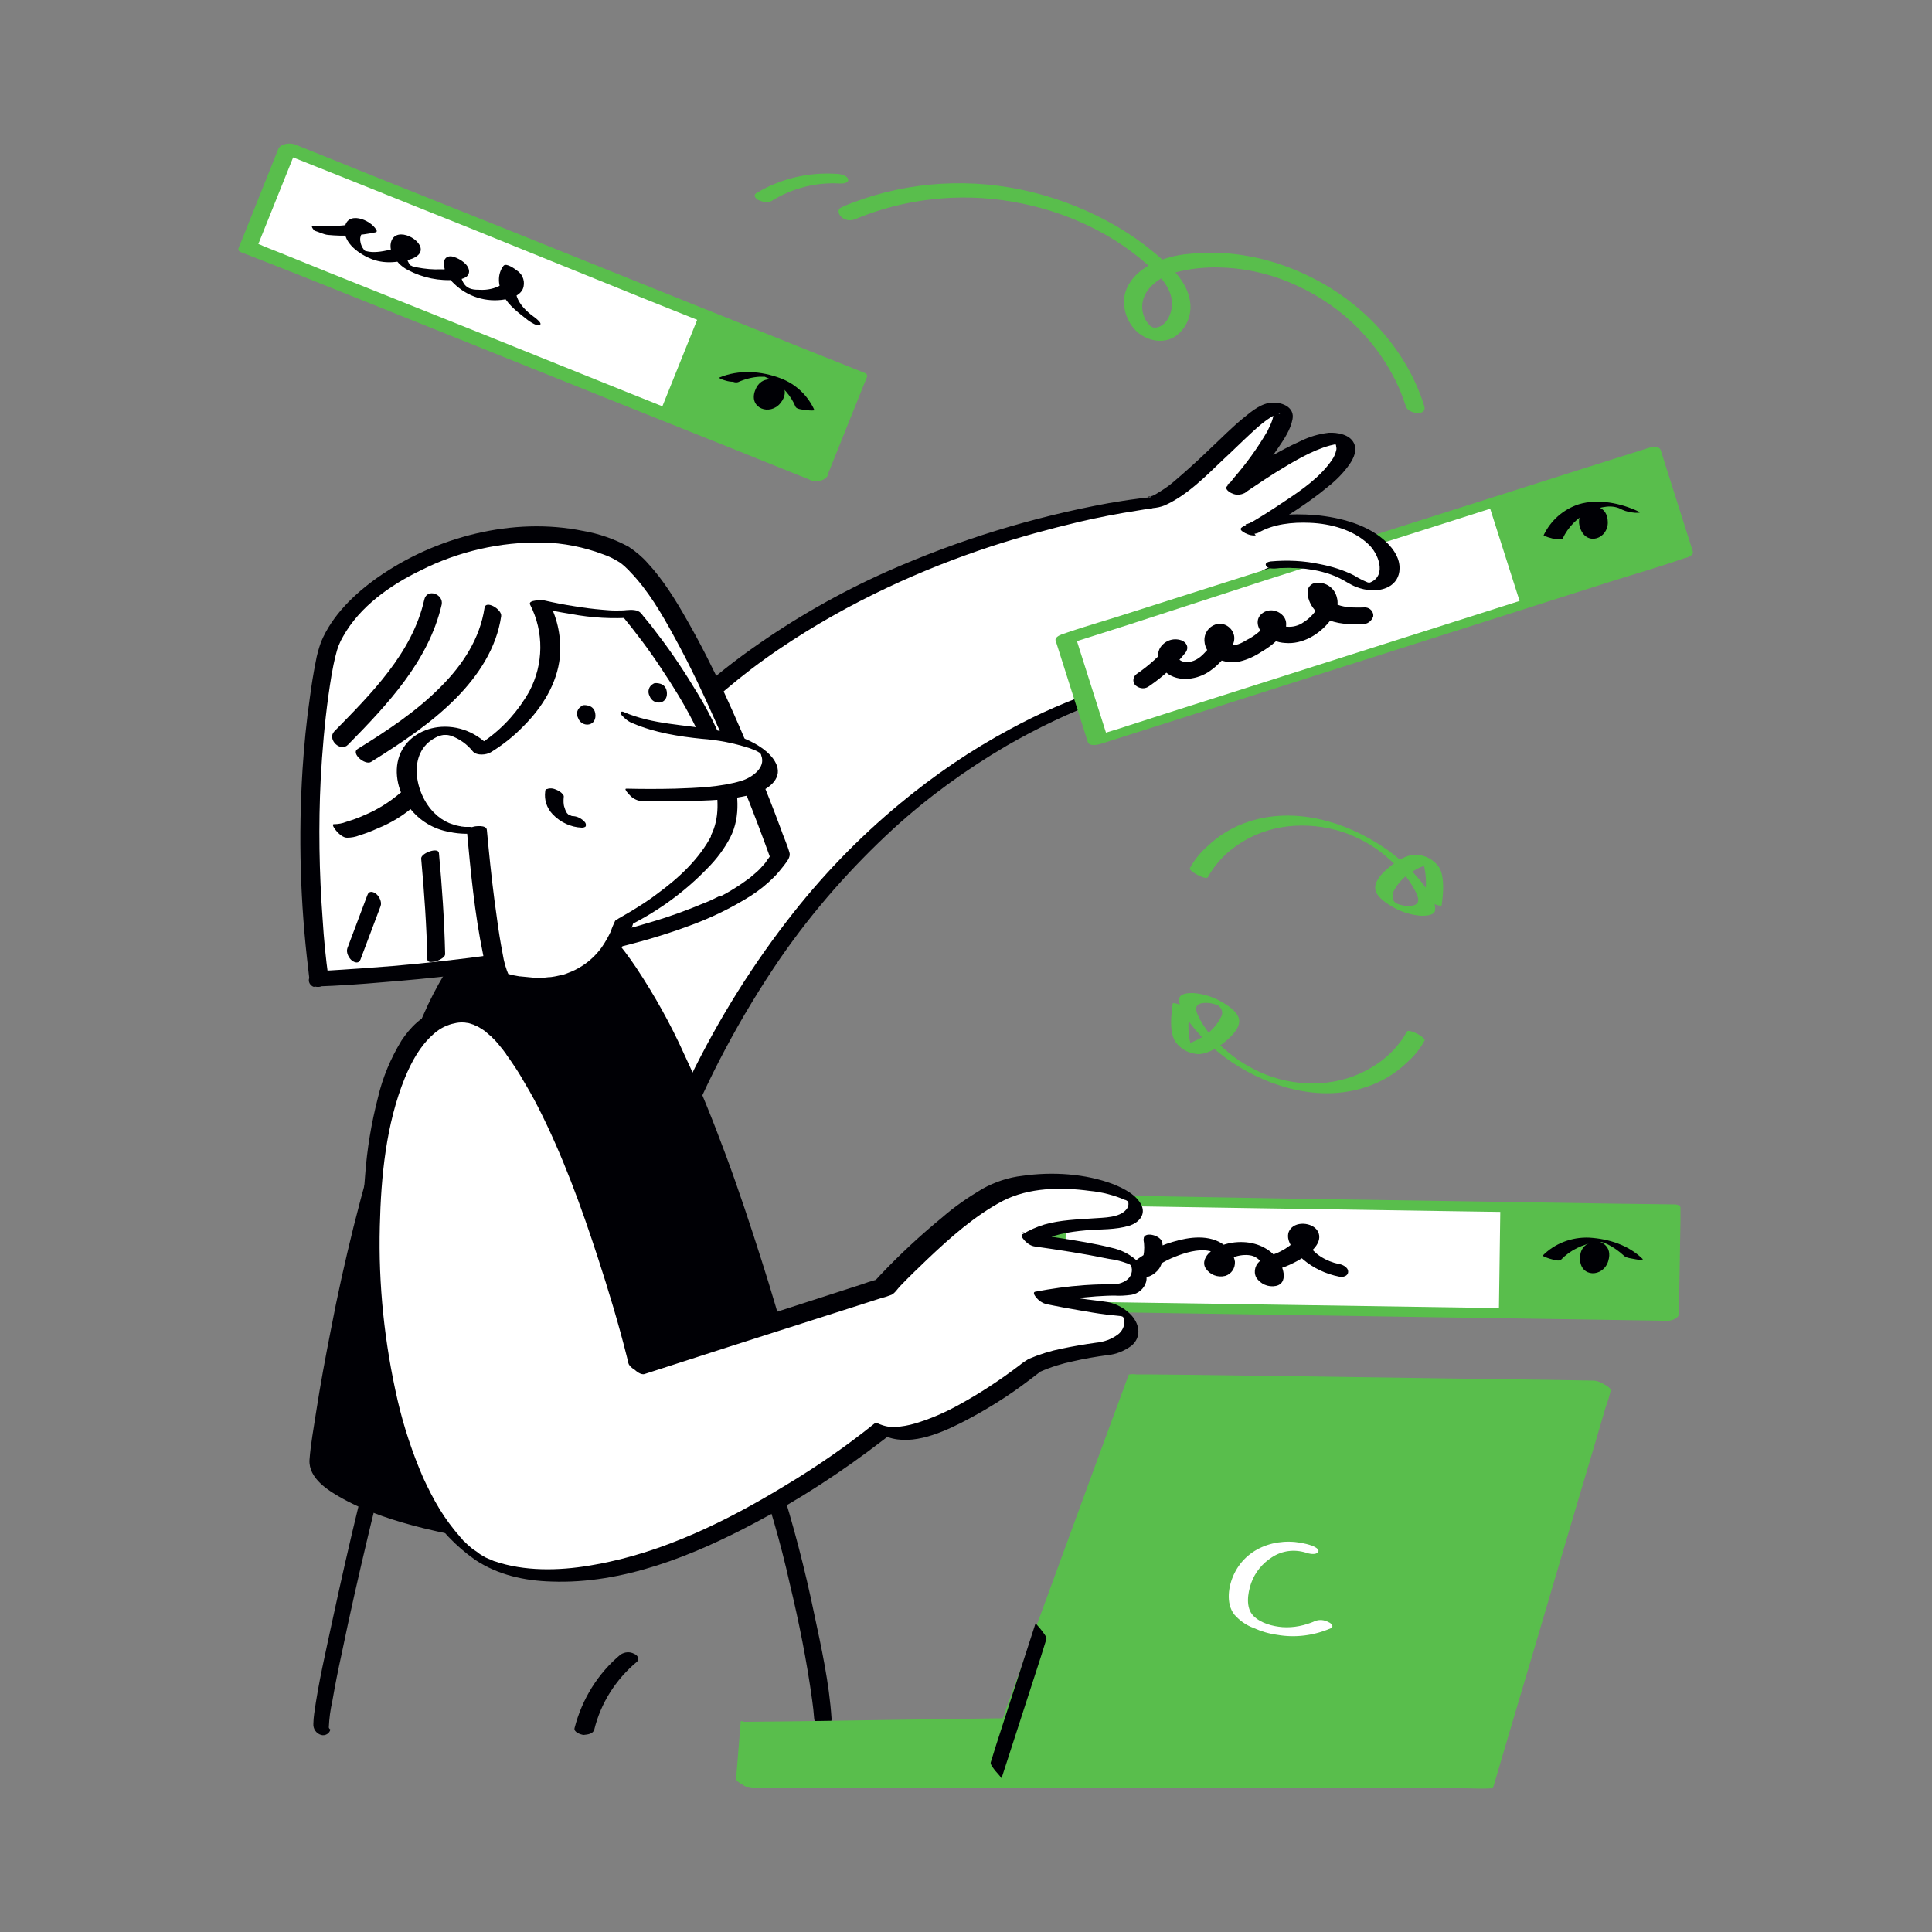 <svg transform="scale(1)" version="1.1" id="nyAM6pGJW8" xmlns="http://www.w3.org/2000/svg" xmlns:xlink="http://www.w3.org/1999/xlink" x="0px" y="0px" viewBox="0 0 500 500" xml:space="preserve" class="pbimage_pbimage__wrapper__image__0LEis false"><rect x="0" y="0" width="500" height="500" fill="#808080" stroke="none"/><title>Reset Password 1</title><style type="text/css"> .st0{fill:#59BE4C;} .st1{fill:#FFFFFF;} .st2{fill:#000005;} .st3{fill:none;}
 .st2{fill:#000005;}
 .st1{fill:#FFFFFF;}
 .st0{fill:#59BE4C;}</style><g id="reset"><path class="st0" d="M364.1,267c-2.1,3.8-5.2,6.9-8.9,9.1c-8.2,5.1-18.7,5.5-27.6,2c-4-1.6-7.6-3.8-10.8-6.7
		c-2.5-2.1-4.6-4.6-6.2-7.5c-0.7-1.4-2-3.5,0.1-4.2c0.8-0.2,1.6-0.2,2.4-0.1c0.7,0.1,1.4,0.3,2.1,0.6c-0.2-0.1,0.2,0.1,0.2,0.1
		c0.2,0.2,0.4,0.4,0.6,0.7c0.4,0.7,0.4,1.5,0,2.2c-1.1,2.2-2.8,4-4.9,5.2c-1,0.6-2,1.1-3.1,1.5c-0.5,0.1-0.9,0.2-1.4,0.3
		c0,0-0.4,0-0.3,0c0.9,0.2,1.7,0.6,2.3,1.3c-0.1-0.1-0.1-0.2-0.2-0.3c-0.9-3-1.1-6.1-0.5-9.2c0.2-1.3-4.4-2.8-4.4-2.3
		c-0.4,3-0.9,6.9,0.5,9.6c1.4,2.2,3.8,3.5,6.4,3.5c2.4-0.2,4.6-1.6,6.4-3c1.6-1.3,3.7-3.2,3.9-5.3s-2.3-3.9-4-4.9
		c-2.4-1.5-5.1-2.4-7.9-2.6c-1.1,0-3.2,0-3.6,1.3c-0.1,1,0.1,2,0.6,2.8c0.7,1.5,1.5,2.8,2.5,4.1c3,3.8,6.5,7,10.5,9.7
		c9.9,6.6,22.8,10.3,34.5,6.5c4.1-1.3,7.8-3.5,10.9-6.5c1.7-1.5,3.2-3.3,4.3-5.3c0-0.1,0.1-0.2,0.2-0.3
		C369,268.4,364.5,266.1,364.1,267L364.1,267z" fill="#59BE4C"></path><path class="st0" d="M312.6,227c2.1-3.8,5.2-6.9,8.9-9.1c8.2-5.1,18.7-5.4,27.6-2c4,1.6,7.6,3.8,10.7,6.7c2.5,2.1,4.6,4.6,6.2,7.5
		c0.7,1.3,2,3.5-0.1,4.2c-0.8,0.2-1.6,0.2-2.4,0.1c-0.7-0.1-1.4-0.3-2.1-0.6c0.2,0.1-0.2-0.1-0.2-0.1c-0.2-0.2-0.4-0.4-0.6-0.7
		c-0.3-0.7-0.3-1.5,0-2.2c1.1-2.2,2.8-4,4.9-5.2c0.9-0.6,2-1.2,3.1-1.5c0.5-0.1,0.9-0.2,1.4-0.3c0,0,0.4,0,0.3,0
		c-0.9-0.2-1.7-0.6-2.3-1.3c0.1,0.1,0.1,0.2,0.2,0.3c0.9,3,1.1,6.1,0.5,9.2c-0.2,1.3,4.4,2.8,4.4,2.3c0.4-2.9,0.8-6.9-0.5-9.6
		c-1.4-2.2-3.8-3.5-6.4-3.5c-2.4,0.1-4.6,1.6-6.4,3c-1.6,1.3-3.7,3.2-3.9,5.3s2.3,3.9,4,4.9c2.4,1.5,5.1,2.4,7.9,2.6
		c1.1,0,3.2,0,3.6-1.3c0.1-1-0.1-2-0.6-2.8c-0.7-1.5-1.5-2.8-2.5-4.1c-3-3.8-6.5-7.1-10.5-9.7c-9.9-6.6-22.8-10.3-34.5-6.5
		c-4.1,1.3-7.8,3.5-10.9,6.5c-1.7,1.5-3.2,3.3-4.3,5.3c0,0.1-0.1,0.2-0.2,0.3C307.7,225.5,312.2,227.9,312.6,227L312.6,227z" fill="#59BE4C"></path></g><g id="password"><rect class="st1" x="339" y="246" transform="matrix(1.500928e-02 -1 1 1.500928e-02 22.055 673.409)" width="27.6" height="159.1"></rect><path class="st0" d="M433.1,339.2l-15.9-0.2l-37.9-0.6l-45.9-0.7l-39.8-0.6l-13-0.2c-2,0-4.2-0.2-6.2-0.1h-0.3l1.4,0.8l0.4-24.1
		V310l-3.5,1.9l15.9,0.2l37.9,0.6l45.8,0.7L412,314l13,0.2c2,0,4.2,0.2,6.2,0.1h0.3l-1.4-0.8l-0.4,24.1l-0.1,3.4
		c0,1.5,4.9,0.9,4.9-1l0.4-24.1l0-3.4c0-0.6-1-0.8-1.4-0.8l-15.9-0.2l-37.9-0.6l-45.8-0.7l-39.9-0.7c-6.4-0.1-12.8-0.2-19.2-0.3
		h-0.3c-1.1,0-3.4,0.3-3.5,1.9l-0.4,24.1l-0.1,3.4c0,0.6,1.1,0.8,1.4,0.8l15.9,0.2l37.9,0.6l45.9,0.7l39.8,0.6
		c6.4,0.1,12.8,0.2,19.2,0.3h0.3c1,0,2.6-0.2,3.2-1.2S434,339.2,433.1,339.2z"></path><rect class="st0" x="396.6" y="304.5" transform="matrix(1.500927e-02 -1 1 1.500927e-02 78.027 731.866)" width="27.7" height="43.7"></rect><path class="st0" d="M432.6,341l-44.7-0.7l0.4-28.7l44.7,0.7L432.6,341z M388.9,339.3l42.7,0.6l0.4-26.7l-42.7-0.6L388.9,339.3z"></path><path class="st2" d="M413.8,321.3c0,0-5-0.4-4.9,4.5s6,4.8,7.3,0.6S413.8,321.3,413.8,321.3z"></path><path class="st2" d="M404,326c2.4-2.5,5.6-4,9-4.5c0.6-0.1,1.3-0.1,1.9,0c-0.6,0-0.3-0.1-0.1,0c0.4,0.2,0.8,0.3,1.2,0.5
		c1.6,0.8,3,1.8,4.3,3c0.6,0.6,2.1,0.7,3,0.9c0.5,0.1,1,0.2,1.5,0.1c0.1,0,0.5,0,0.3-0.2c-3.7-3.6-8.8-5.2-13.8-5.5
		c-4.5-0.2-9,1.5-12.1,4.7c0.8,0.4,1.6,0.7,2.4,0.9C402,326,403.5,326.5,404,326L404,326z"></path><path class="st2" d="M295.9,320.6c0.3,1.5,0.3,3,0,4.5c-0.2,0.6-1,2.1-1.8,2l2.3,2.9c2.3-2,4.9-3.7,7.8-4.8c2.5-1,5.8-2,8.5-1.5
		c1,0.1,1.8,0.8,2,1.7c0.1,0.6-0.1,0.8-0.3,1.3l-0.1,0.1c-0.6,0.6,0.1,1,2.1,1c0.2-0.2,0.2-0.6,0.5-0.9c1.5-1.8,5.3-2.6,7.5-1.8
		c1.4,0.6,2.5,1.8,2.9,3.3c0.1,0.2,0.1,0.5,0.1,0.7c0,0.2,0,0.4,0,0.7c0.6-0.6,1.4-0.4,2.2,0.6c0-0.1,0-0.5,0-0.6
		c0.1-0.3,0.2-0.5,0.4-0.8c0.5-0.4,1-0.7,1.5-0.8c1.6-0.5,3-1.2,4.5-2c2-1.2,5.8-3.6,5.4-6.5c-0.4-3-5.1-3.9-7.1-2
		c-2.7,2.6,0.9,6.5,2.9,8.2c2.7,2.3,5.9,3.8,9.4,4.5c0.9,0.2,2.3-0.1,2.3-1.3s-1.6-1.9-2.5-2c-2.9-0.6-6.5-2.5-7.8-5.3
		c-0.3-0.7-0.1-1,0-1.6c-0.3,1.6,0.3-0.2,0.2-0.1l-1-0.4c-0.6-0.7-1-0.8-1.1-0.3c-0.3,0.4-0.5,0.9-0.9,1.2c-1.3,1.3-2.7,2.4-4.3,3.2
		c-1.6,0.9-3.6,1.2-5.1,2.3c-1.5,1-2.1,2.9-1.3,4.5c1.1,1.7,3.1,2.6,5.1,2.2c1.9-0.4,2.3-2.1,1.9-3.8c-0.8-3.6-4-6.2-7.4-7.1
		c-3.6-1-8.5-0.4-11.5,2.1c-1.2,1-2.1,2.7-1.2,4.2c1.1,1.7,3.1,2.5,5.1,2c1.6-0.5,2.6-2,2.5-3.7c-0.3-1.8-1.3-3.4-2.8-4.3
		c-3.8-2.8-9-2.1-13.3-0.8c-4.2,1.2-8.1,3.4-11.4,6.3c-1.4,1.2,1.4,2.7,2.3,2.9c2.2,0.4,4.3-0.5,5.6-2.3c1.3-2,1.1-4.4,0.8-6.7
		c-0.3-2-5.1-3.1-4.8-0.8L295.9,320.6z"></path><rect class="st1" x="129.4" y="1.3" transform="matrix(0.372 -0.928 0.928 0.372 14.867 183.577)" width="27.6" height="159.1"></rect><path class="st0" d="M213.8,122.1l-14.8-5.9l-35.2-14.1L121.3,85l-37-14.8l-12.1-4.9l-3.8-1.5c-0.6-0.3-1.3-0.6-2-0.8
		c-0.1,0-0.2-0.1-0.2-0.1l0.4,0.9l9-22.4l1.3-3.2l-4.4,1.2l14.8,5.9l35.2,14.1L165,76.6l37,14.8l12.1,4.9l3.8,1.5
		c0.6,0.3,1.3,0.6,1.9,0.8c0.1,0,0.2,0.1,0.2,0.1l-0.4-0.9l-9,22.4l-1.3,3.2c-0.4,1,1.5,1.2,2,1.2c1-0.1,2.4-0.5,2.8-1.5l9-22.4
		l1.3-3.2c0.1-0.4-0.1-0.7-0.4-0.9l-14.8-5.9l-35.2-14.1l-42.5-17.1l-37-14.8c-5.9-2.4-11.9-4.8-17.9-7.2l-0.2-0.1
		c-1.3-0.5-3.8-0.3-4.4,1.2l-9,22.5l-1.3,3.2c-0.1,0.4,0.1,0.7,0.5,0.9L77,71l35.2,14.1l42.6,17.1l37,14.8
		c5.9,2.4,11.9,4.8,17.9,7.2l0.2,0.1c1.1,0.4,2.4,0.3,3.4-0.3C213.9,123.7,214.9,122.6,213.8,122.1z"></path><rect class="st0" x="182.9" y="80.4" transform="matrix(0.372 -0.928 0.928 0.372 28.555 246.693)" width="27.7" height="43.7"></rect><path class="st0" d="M212.1,123.9l-41.5-16.7l10.7-26.6l41.5,16.7L212.1,123.9z M171.9,106.6l39.6,15.9l9.9-24.8l-39.7-15.9
		L171.9,106.6z"></path><path class="st2" d="M201.6,98.7c0,0-4.5-2.2-6.2,2.4s3.9,6.6,6.6,3.2S201.6,98.7,201.6,98.7z"></path><path class="st2" d="M191,98.9c1.8-0.8,3.7-1.3,5.6-1.4c0.4,0,0.9,0,1.3,0s-0.1-0.1,0,0c0.6,0.3,1.2,0.5,1.8,0.8
		c2.8,1.6,5,4.1,6.2,7c0.3,0.6,1.8,0.7,2.4,0.8c0.8,0.1,1.7,0.2,2.5,0.1c-1.7-3.8-4.8-6.8-8.8-8.3c-5-1.9-10.8-2.3-15.8-0.2
		c-0.4,0.2,1.5,0.8,1.6,0.8c0.6,0.2,1.3,0.3,1.9,0.3C190.2,99,190.6,99,191,98.9L191,98.9z"></path><path class="st2" d="M84.9,60.8c4.1,0.4,8.3,0.2,12.4-0.7c0.3-0.1,0.2-0.5,0.1-0.6c-1.5-2.7-7.7-5.1-8.2-0.4c-0.4,3.9,4,6.8,7.1,8
		c1.9,0.7,3.9,0.9,5.9,0.7c1.8-0.2,4.3-0.4,5.8-1.6c3.3-2.6-3.4-7.2-6-4.9c-1.2,1.1-1.1,3-0.5,4.4c0.9,1.8,2.3,3.3,4.1,4.2
		c3.8,2,8.1,2.9,12.4,2.5c1.3-0.1,3.3-0.4,3.4-2.1c0-1.9-2.4-3.3-3.9-3.8c-1.8-0.6-2.9,0.5-2.6,2.3c0.3,1.8,1.3,3.4,2.6,4.6
		c3.5,3.4,8.3,4.9,13.1,4.1c1.8-0.3,3.9-1,4.7-2.7c0.7-1.7,0.1-3.7-1.4-4.7c-0.5-0.4-2.9-2.2-3.6-1.3c-1.7,2.2-1.4,5.2-0.1,7.6
		c1.5,2.8,4.2,4.7,6.6,6.6c0.6,0.4,2.2,1.5,2.9,1.1s-0.8-1.5-1-1.7c-1.8-1.3-3.6-2.8-4.6-4.8c-1-2-0.8-4.4,0.5-6.2l-3.6-1.3
		c0.3,0.3,0.2,1.4,0.1,1.8c-0.2,0.8-0.8,1.5-1.5,1.9c-1.6,0.9-3.5,1.3-5.4,1.2c-1.5,0-3-0.1-4-1.4c-0.5-0.7-0.8-1.5-1-2.4
		c-0.1-0.4-0.1-0.7-0.1-1.1c0.2-0.7,0.8-0.7,0-1l-1.7-0.9c-1.1-0.7-0.4-0.6-0.5,0.2c-0.1,0.4-0.3,0.7-0.7,0.9
		c-0.6,0.3-1.3,0.5-2,0.4c-2.1,0.1-4.2-0.1-6.3-0.5c-0.4-0.1-0.8-0.2-1.2-0.3c-0.2-0.1-0.6-0.4-0.4-0.1c-0.4-0.5-0.7-1-0.9-1.6
		c-0.2-0.7-0.2-1.5,0.1-2.3c0.1-0.3,0.3-0.6,0.5-0.8c0.9-0.9,1.4,0.1-0.4-1l-1.4-1.1c0.6,0.6-0.6,1.7-1,1.9
		c-0.8,0.4-1.6,0.6-2.5,0.8c-1.9,0.4-4,0.8-5.9,0.3c-0.2,0-0.3-0.1-0.5-0.2c0.3,0.2-0.1-0.1-0.2-0.3c-0.4-0.5-0.7-1.2-0.8-1.8
		c-0.2-0.7-0.1-1.5,0.3-2.2c0.2-0.3,0.4-0.6,0.7-0.8c0.2-0.1,0.3-0.2,0.5-0.2c1.1-0.1,0.4-0.5-1.9-1.2l0.1-0.6
		c-3.9,0.8-7.8,1-11.8,0.7c-1.1-0.1,0,1.1,0.2,1.3C82.7,60.1,83.8,60.7,84.9,60.8L84.9,60.8z"></path><path class="st0" d="M368.6,105.1c-4.4-14.2-15.1-26-28.2-32.8c-6.7-3.5-13.9-5.8-21.4-6.6c-3.7-0.4-7.5-0.4-11.2,0
		c-3.9,0.3-7.6,1.4-11,3.3c-3,1.8-5.5,4.7-5.9,8.3c-0.2,3.2,1,6.4,3.4,8.6c2.6,2.3,6.7,3.2,9.8,1.2c2.9-2,4.4-5.5,3.9-9
		c-0.6-4.3-3.6-7.7-6.7-10.5c-3-2.7-6.1-5.1-9.5-7.3c-6.7-4.3-14.1-7.6-21.8-9.8c-15.3-4.4-31.6-4.1-46.7,1
		c-1.9,0.7-3.8,1.3-5.6,2.2c-1.1,0.5-0.7,1.8,0,2.4c0.9,0.9,2.2,1.1,3.4,0.7c12.9-5.4,27.1-7,40.9-4.6c13.5,2.3,26.7,8.3,36.7,17.9
		c2.4,2.3,4.8,5.4,4.6,8.9c-0.1,2.4-1.7,5.8-4.5,5.8c-0.2,0-0.4-0.1-0.6-0.1c0.2,0-0.1-0.1-0.1-0.1c-0.4-0.2-0.7-0.5-0.9-0.8
		c-0.8-0.9-1.3-2.1-1.5-3.2c-0.5-3,0.9-5.6,3.2-7.4c2.5-2.1,5.9-3,9.1-3.5c3.2-0.5,6.4-0.6,9.6-0.4c6.3,0.4,12.5,2,18.2,4.7
		c11.8,5.4,21.2,14.9,26.4,26.7c0.6,1.5,1.2,3.1,1.7,4.6C364.5,107.1,369.4,107.8,368.6,105.1L368.6,105.1z"></path><path class="st0" d="M199.7,52c5.3-3.3,11.5-4.9,17.8-4.5c0.7,0,2.2-0.1,2-1.1s-2.1-1.4-2.9-1.4c-7.3-0.5-14.6,1.2-20.9,5
		c-0.9,0.6-0.1,1.4,0.6,1.8C197.2,52.2,198.8,52.6,199.7,52L199.7,52z"></path></g><g id="character"><path class="st2" d="M85.1,447c0.1-2.3,0.4-4.5,0.9-6.7c0.7-4.1,1.5-8.1,2.4-12.2c2.1-10.2,4.4-20.3,6.8-30.4
		c0.6-2.4,1.1-4.7,1.7-7c0.3-1.1,0.5-2.1,0.8-3.2c0.1-0.5,0.2-1,0.4-1.5s-0.1,0.2,0.1-0.3c0.1-0.2,0.1-0.5,0.2-0.8
		c0.7-2.8,1.4-5.6,2.3-8.3c0.1-0.3,0.2-0.7,0.4-1c0-0.1,0.1-0.2,0.1-0.3c-0.1,0.1-0.2,0.3-0.3,0.5c-0.2,0.3-0.2,0.2,0,0
		c0.4-0.3-0.5,0.2-0.1,0.1s0.6-0.2,0.9-0.3c2.4-0.7,4.9-1.3,7.4-1.7c8.8-1.8,17.4-3,26.2-4.2c10.2-1.4,20.5-2.5,30.8-3.3
		c4.3-0.3,8.6-0.6,12.9-0.6c1.7,0,3.4,0,5,0.1c0.7,0,1.4,0.1,2.1,0.1l0.6,0.1l0.6,0.1c0.5,0.1,0.9,0.2,1.4,0.3
		c0.1,0,0.7,0.3,0.3,0.1s0.1,0.1,0.2,0.1c0.4,0.2-0.4-0.4,0.1,0c0.2,0.2,0.4,0.4,0.6,0.6c0.4,0.3-0.3-0.5-0.1-0.1
		c0.1,0.1,0.2,0.2,0.3,0.3c0.2,0.3,0.4,0.6,0.6,0.9c0.4,0.6,0.8,1.3,1.2,2c0.1,0.2,0.3,0.5,0,0.1l0.3,0.5c0.2,0.4,0.4,0.8,0.6,1.2
		c0.9,1.9,1.7,3.9,2.4,5.9c3.7,10.4,6.8,21,9.2,31.8c2.4,10,4.4,20,5.8,30.2c0.2,1.5,0.4,3.1,0.5,4.6c0.2,2.9,4.7,3.2,4.5,0
		c-0.6-9.1-2.6-18.2-4.5-27.1c-2.4-11.6-5.4-23.1-9-34.4c-1.4-4.4-3-8.7-5-12.9c-1.3-2.7-2.9-6.1-5.7-7.7c-2-1.2-4.7-1.3-7-1.4
		c-3.7-0.2-7.3-0.1-11,0.1c-10.1,0.5-20.1,1.5-30.1,2.8s-19.9,2.6-29.8,4.3c-3.3,0.6-6.7,1.2-10,2c-1.6,0.4-3.7,0.7-5,1.7
		s-1.8,3.8-2.2,5.4c-1,3.8-2,7.6-2.9,11.4c-2.5,10.2-4.8,20.4-7,30.6c-1.7,8-3.6,16-4.7,24.1c-0.1,0.8-0.2,1.7-0.2,2.5
		c-0.1,1.3,0.7,2.5,2,2.9c1.1,0.3,2.2-0.4,2.4-1.4C85.1,447.3,85.1,447.1,85.1,447z"></path><path class="st1" d="M173.8,296.2l-38.3-37.3c27.3-115.5,163.2-128.7,163.2-128.7c10.9-4.2,26.6-25.9,32.3-24.5
		s-11.2,20.8-11.2,20.8s26.1-18.7,28.3-11.5S323.7,137,323.7,137c13.1-3.4,31.7,0.3,31.9,7.9s-10.1,3.3-21.4,2.3
		s-14.3,16.6-4.1,16.6s27-11.1,25-1.5s-28.9,15.5-49.4,12.2C305.8,174.5,218,184.6,173.8,296.2z"></path><path class="st2" d="M176,296.1l-12.9-12.6l-20.7-20.1l-4.7-4.6l0.2,0.6c3.1-13.5,8.1-26.5,14.8-38.7c6.1-11,13.6-21.1,22.3-30.2
		c8.1-8.4,17-16,26.6-22.5c9-6.1,18.4-11.4,28.2-16c8.7-4.1,17.6-7.6,26.7-10.6c7.4-2.4,15-4.5,22.6-6.3c5.1-1.2,10.3-2.2,15.5-3
		l2.4-0.4l1-0.1l0.4-0.1c0.3,0-0.7,0.1-0.1,0c1.1-0.1,2.1-0.3,3.1-0.7c5.8-2.6,10.6-7.5,15.1-11.8c2.5-2.3,4.9-4.7,7.4-7
		c1.8-1.7,3.7-3.3,5.8-4.5c0.4-0.2,0.8-0.4,1.2-0.5c-0.4,0.1,0.1,0,0.2,0c0.1,0,0.2,0,0.2,0c-0.3,0.1-0.2,0.1-0.5,0
		c0.2,0-0.5-0.1-0.6-0.2c-0.4-0.2-0.5-0.4-0.8-0.5c0.2,0.1,0,0,0.1,0.1s0.1,0.3,0.1,0.5c0,0.7-0.2,1.4-0.4,2
		c-0.3,0.9-0.8,1.8-1.2,2.7c-2.5,4.3-5.4,8.3-8.6,12c-0.6,0.8-1.3,1.6-1.9,2.3s0.8,1.6,1.4,1.8c1,0.5,2.2,0.4,3.2-0.1l0.2-0.1
		c-0.4,0.3,0,0,0.2-0.2c0.6-0.4,1.2-0.8,1.8-1.2c1.9-1.3,3.9-2.6,5.8-3.8c4.4-2.7,9.3-5.7,14.1-7c0.4-0.1,0.9-0.2,1.3-0.3
		s-0.2,0,0.3,0c0.1,0,0.9,0,0.5,0s1,0.2-0.2,0c0.6,0.1-0.4-0.1-0.1,0c-0.2-0.1-0.3-0.1-0.5-0.2c0.3,0.2-0.1-0.1-0.1-0.1
		s0.2,0.2,0.2,0.2s0-0.2,0.1,0.2c0.1,0.2,0.1,0.3,0.1,0.5c0.1,0.3,0.1,0.7,0,1c-0.2,0.8-0.5,1.6-1,2.3c-3,4.5-7.9,7.9-12.3,10.8
		c-3.4,2.3-7,4.6-10.6,6.6c-0.9,0.5-0.3,1.2,0.3,1.6c1,0.6,2.1,0.8,3.2,0.6c7.3-1.9,15.9-1.8,22.8,0.9c1.9,0.8,4.4,2.1,5,4.5
		c0.3,1.1,0.2,2.3-0.5,3.3c-0.7,0.8-1.7,1.2-2.7,1.1c-3.7,0.1-8.1-1-12-1.6c-3.7-0.5-7.6-1.1-11,0.8c-4.2,2.4-6.9,8.4-4.8,13
		c3.1,6.6,12.1,4.9,17.6,3.2c3.4-1,6.6-2.2,10-3.2c1.1-0.3,2.3-0.6,3.5-0.7c0.5,0-0.2-0.1,0,0s0.1,0.1,0.1,0s-0.3,0-0.6-0.2
		s-0.2-0.2-0.2-0.1c0.1,0.3,0.1,0,0.2,0.4c0.6,2.1-0.8,4.3-2.2,5.8c-2.2,2-4.9,3.6-7.7,4.5c-7.6,3-16.1,4.1-24.2,4.2
		c-2.2,0-4.4,0-6.6-0.2c-2.2-0.1-4.4-0.6-6.6-0.8c-0.5,0-1,0-1.6,0.1c-1.1,0.2-2.2,0.4-3.3,0.6c-5.3,1.1-10.5,2.5-15.6,4.3
		c-8.2,2.8-16.1,6.2-23.6,10.3c-10.1,5.4-19.6,11.9-28.4,19.2c-10.9,9-20.7,19.2-29.3,30.4c-10.5,13.6-19.4,28.3-26.7,43.9
		c-2,4.4-3.9,8.8-5.7,13.2c-0.6,1.4,4.2,2.7,4.9,1.1c6.7-17.1,15.4-33.4,25.8-48.6c8.5-12.3,18.4-23.5,29.4-33.6
		c8.9-8.1,18.7-15.2,29.1-21.3c8-4.6,16.3-8.6,25-11.8c3.3-1.2,5.9-2.1,9.5-3.1c2.4-0.7,4.8-1.3,7.2-1.8c1.4-0.3,2.8-0.6,4.3-0.8
		c0.3,0,0.6-0.1,0.9-0.1c0.1,0-0.7,0.1-0.5,0.1l0,0l-0.9-0.1c0.4,0.1,0.9,0.2,1.4,0.2c2.2,0.3,4.4,0.5,6.7,0.7
		c9.1,0.6,18.2-0.3,27-2.6c3.5-0.9,6.9-2.2,10.1-3.9c2.4-1.2,4.5-3.1,5.9-5.4c1-2,1.4-4.7-0.5-6.2c-2.4-1.9-6-1.5-8.7-0.8
		c-3.4,0.9-6.7,2.1-10.1,3.2c-1.7,0.5-3.5,1-5.2,1.4c-0.7,0.1-1.4,0.2-2.1,0.3c-0.4,0-0.8,0.1-1.2,0.1c0.3,0,0,0-0.1,0
		c-0.7,0,0.5,0.1-0.2,0c-0.5-0.1-0.1,0,0,0s-0.6-0.2-0.3-0.1s-0.7-0.4-0.3-0.1c-0.4-0.3-0.7-0.6-0.9-1c-0.6-0.9-0.9-1.9-1-3
		c-0.2-2.5,0.6-5,2.1-6.9c0.8-1,1.8-1.8,2.9-2.4c1.1-0.5,2.4-0.8,3.6-0.6c4.5,0.4,8.9,1.4,13.4,1.9c2.7,0.3,7,0.6,8.8-1.9
		c1.6-2.2,0.8-5.3-0.9-7.1c-2.3-2.5-5.6-4-8.8-4.9c-4.2-1.2-8.6-1.9-13-1.9c-4.2-0.1-8.3,0.3-12.3,1.3l3.5,2.2
		c3.3-1.9,6.6-3.9,9.8-6c2.7-1.8,5.4-3.7,7.9-5.8c2.2-1.7,4.2-3.7,5.8-6c1-1.5,2-3.5,1.1-5.4c-1.1-2.3-4.3-2.8-6.5-2.7
		c-2.6,0.3-5,1-7.4,2.2c-2.7,1.2-5.3,2.6-7.9,4.1c-3.8,2.2-7.5,4.6-11.1,7.2l4.6,1.7c3.2-3.6,6.1-7.4,8.7-11.3
		c1.5-2.2,3.2-4.7,3.7-7.4c0.6-3-2.5-4.4-5.2-4.3c-2.8,0.1-5.2,2.1-7.3,3.8c-3.1,2.5-5.9,5.4-8.8,8.1c-3.1,3-6.3,5.9-9.6,8.7
		c-1.4,1.2-3,2.2-4.5,3.1c-0.4,0.2-0.7,0.4-1.1,0.5c-0.4,0.1-0.7,0.3-1,0.4c0.4-0.7,1-0.1,0.7-0.1c-1.2,0.1-2.3,0.2-3.5,0.4
		c-2.4,0.3-4.8,0.7-7.2,1.1c-19.7,3.6-38.9,9.5-57.2,17.6c-12.4,5.5-24.3,12.3-35.4,20.2c-12.1,8.6-23,18.8-32.4,30.4
		c-10.3,12.9-18.4,27.3-24,42.9c-1.5,4.3-2.9,8.6-4,13c-0.3,1.1-0.6,2.1-0.8,3.2c-0.2,0.4-0.2,0.9,0.1,1.3c0.2,0.3,0.5,0.5,0.8,0.8
		l9.9,9.6l25.9,25.2l1.7,1.7c0.9,0.8,2.1,1.2,3.2,1.1C175.4,297.4,176.9,296.9,176,296.1z"></path><path class="st2" d="M208,373.5c0,0-32.8-140.5-68.3-139.3S83.2,365.6,82.3,378.2S172.3,416.4,208,373.5z"></path><path class="st2" d="M210.2,373.1c-0.5-2.1-1-4.3-1.6-6.4c-1.4-5.6-2.9-11.3-4.5-16.9c-2.2-7.9-4.5-15.8-7-23.6
		c-2.9-9.1-5.9-18.2-9.2-27.1s-6.8-17.7-10.8-26.2c-3.5-7.8-7.7-15.3-12.4-22.4c-3.7-5.5-8-10.9-13.5-14.7
		c-4.4-3.1-9.8-4.8-15.2-3.5c-5.9,1.5-10.7,5.6-14.4,10.2c-4.8,6.2-8.9,12.9-12,20.1c-3.9,8.6-7.3,17.5-10.1,26.5
		c-3,9.4-5.6,18.9-8,28.4c-2.2,8.9-4.2,17.8-5.9,26.8c-1.4,7.1-2.7,14.1-3.8,21.2c-0.6,4-1.4,8.2-1.7,12.3c-0.3,4.8,4.9,8,8.5,10
		c6.5,3.6,13.8,5.9,21,7.7c9.4,2.3,19.1,3.8,28.8,4.2c10.6,0.6,21.2-0.1,31.6-2.2c10.3-2,20-6.1,28.6-11.9
		c4.1-2.9,7.8-6.3,11.1-10.1c0.8-1,0.8-2.5,0-3.4c-0.7-0.8-2.3-1.4-3.2-0.4c-6.5,7.6-14.7,13.4-24,17c-9.5,3.6-19.5,5.7-29.7,6.2
		c-10,0.6-20.1,0.1-30-1.5c-8.3-1.2-16.5-3.2-24.4-6.1c-1.6-0.6-3.2-1.2-4.7-1.9c-0.7-0.3-1.4-0.7-2.1-1c-0.3-0.2-0.6-0.3-0.9-0.5
		s-0.3-0.2-0.5-0.2s-0.6-0.3-0.3-0.1l-0.6-0.4c-0.3-0.2-0.6-0.4-0.9-0.5c-0.5-0.3-1-0.6-1.4-1s-0.8-0.7-1.2-1s0.4,0.4-0.1-0.1
		l-0.5-0.5l-0.3-0.5c-0.4-0.6,0.2,0.5,0,0c-0.1-0.1-0.2-0.3-0.2-0.5c-0.3-0.6,0.2,0.6,0,0.1c0,0-0.1-0.4-0.1-0.4c0.4,0,0,0.8,0,0.4
		c0-0.1,0-0.2,0-0.3l0.1-0.7c0.1-0.7,0.2-1.4,0.2-2.1c0-0.4,0.1-0.9,0.2-1.3c0-0.2,0.1-0.5,0.1-0.7s-0.1,0.6,0,0.2l0.1-0.5
		c0.8-5.8,1.8-11.6,2.8-17.4c1.5-8.2,3.1-16.3,4.9-24.4c2.1-9.3,4.4-18.5,7-27.7s5.5-18.4,8.9-27.3c2.9-7.8,6.4-15.4,10.6-22.6
		c0.9-1.6,1.9-3.1,3-4.6c0.5-0.7,1-1.4,1.6-2.1l0.3-0.4c-0.3,0.4,0.1-0.1,0.2-0.2c0.3-0.3,0.5-0.6,0.8-1c1.9-2.3,4.1-4.4,6.5-6.2
		c-0.5,0.4,0.2-0.1,0.4-0.3s0.6-0.4,0.9-0.5c0.6-0.3,1.1-0.6,1.7-0.9c0.6-0.3,1.2-0.5,1.8-0.7c0.1,0-0.5,0.1,0,0l0.4-0.1
		c0.3-0.1,0.6-0.1,0.9-0.2c0.6-0.1,1.2-0.2,1.8-0.3h0.6c-0.4,0,0.5,0,0.7,0c0.6,0,1.1,0.1,1.6,0.2c0.3,0,0.5,0.1,0.8,0.2l0.2,0.1
		l0.3,0.1c1.1,0.4,2.3,0.8,3.3,1.4c0.7,0.4-0.2-0.1,0.4,0.2l0.9,0.6c0.6,0.4,1.1,0.8,1.7,1.2s1.1,0.9,1.6,1.3l0.8,0.7
		c0.1,0,0.5,0.5,0.2,0.2s0.2,0.2,0.3,0.3c1.1,1.1,2.2,2.3,3.2,3.5s2.2,2.6,3.2,4c0.5,0.7,1.1,1.5,1.6,2.2l0.7,1.1l0.4,0.6
		c0.1,0.1,0.1,0.2,0.2,0.3c2.2,3.4,4.2,6.8,6,10.4c4.2,8,7.9,16.1,11.2,24.5c1.8,4.4,3.5,8.8,5.1,13.3c1.5,4.1,3,8.3,4.5,12.8
		c2.8,8.3,5.4,16.7,7.9,25.1c1.9,6.7,3.8,13.3,5.6,20c1,3.9,2,7.7,2.9,11.6c0.1,0.5,0.2,1,0.4,1.5c0.3,1.3,1.4,2.2,2.7,2.1
		C209.8,375.5,210.5,374.3,210.2,373.1z"></path><path class="st1" d="M82.5,253.3c0,0,102.6-3.8,119.4-31.7c0,0-25.2-71-41.8-78.8c-29.6-13.9-71.7,7.3-75.8,26.9
		C76.1,210,82.5,253.3,82.5,253.3z"></path><path class="st2" d="M81.9,255.3c5.7-0.2,11.5-0.6,17.2-1.1c12.7-1,25.3-2.4,37.9-4.5c13.9-2.3,27.9-5.1,41.1-10
		c5.6-2,11-4.6,16.1-7.8c2.2-1.4,4.2-3,6.1-4.9c0.9-0.9,1.7-1.9,2.5-2.9c0.7-1,1.9-2.2,1.5-3.5c-0.6-2.1-1.6-4.2-2.3-6.3
		c-1.9-5.1-3.9-10.2-6-15.2c-5.4-13.2-11.2-26.4-18.3-38.8c-2.9-5.1-6.1-10.3-10.1-14.6c-1.4-1.6-3.1-3-4.9-4.2
		c-3.7-2-7.7-3.4-11.8-4.1c-18.1-3.7-38.1,1.5-53.1,12c-6.1,4.3-11.8,9.8-14.7,16.7c-0.6,1.7-1.1,3.4-1.4,5.2
		c-0.6,3-1.1,6.1-1.5,9.2c-0.9,6.2-1.5,12.4-1.9,18.6c-1.1,17.3-0.6,34.7,1.5,51.9c0.1,0.9,0.2,1.8,0.3,2.7c0.2,1.1,1.2,1.8,2.3,1.7
		c0.1,0,0.1,0,0.2,0c1-0.1,2.6-1.1,2.4-2.4c-0.7-5-1.2-10.1-1.5-15.1c-0.9-12.1-1.1-24.2-0.5-36.3c0.4-7.2,1-14.4,2-21.6
		c0.5-3.5,1-7,1.9-10.5c0.4-1.7,1-3.3,1.9-4.8c4.3-7.7,12.2-13.3,20.1-17.1c9.7-4.9,20.6-7.4,31.5-7.2c5.4,0.1,10.8,1.2,15.8,3.1
		c1.5,0.5,2.8,1.2,4.1,2c0.5,0.3,0.9,0.7,1.4,1.1c-0.4-0.4,0.3,0.3,0.4,0.4c0.3,0.3,0.6,0.5,0.8,0.8c4.8,4.9,8.4,11.1,11.6,17
		c4.2,7.6,7.9,15.6,11.4,23.5c4.8,11,9.3,22.2,13.4,33.6l0.2,0.6l0.2-1.6c-0.4,0.7-0.9,1.4-1.4,2c-0.2,0.2,0.3-0.3,0.1-0.1l-0.1,0.2
		l-0.4,0.5c-0.3,0.3-0.6,0.7-0.9,1c-0.6,0.7-1.3,1.3-1.9,1.8l-0.5,0.4c-0.5,0.4,0.1-0.1-0.2,0.2s-0.8,0.6-1.2,0.9
		c-1.6,1.2-3.4,2.3-5.1,3.3c-0.4,0.2-0.9,0.5-1.3,0.7L186,232l-0.4,0.2c-1,0.5-2,1-3.1,1.4c-4.5,1.9-9.1,3.6-13.9,5
		c-5.2,1.6-9.7,2.7-15.1,3.9c-10.6,2.3-21.2,4-32,5.4c-8.8,1.1-17.6,2-26.4,2.6c-4.2,0.3-8.4,0.6-12.6,0.8H83
		c-1.3-0.1-2.5,0.6-3,1.9c-0.3,0.9,0.3,1.9,1.2,2.2C81.5,255.3,81.7,255.3,81.9,255.3z"></path><path class="st2" d="M96,197.2c7.8-4.9,15.6-10,22.1-16.6c5.7-5.8,10.4-12.9,11.6-21.1c0.3-1.8-4-4.3-4.3-2.2
		c-1.2,8-5.7,14.8-11.3,20.4c-6.3,6.4-13.9,11.4-21.5,16.1C90.7,194.9,94.4,198.1,96,197.2L96,197.2z"></path><path class="st2" d="M90.1,192.7c10.2-10.4,20.8-21.6,24.2-36.2c0.6-2.7-3.8-4.4-4.5-1.3c-3.1,13.8-13.8,24.4-23.3,34.1
		C84.6,191.3,88.1,194.8,90.1,192.7z"></path><path class="st1" d="M186.6,216.5c9.6-18.9-23.2-57.6-23.2-57.6c-8.3,0.9-23.6-2.6-23.6-2.6c11.3,22.7-14.9,37.9-14.9,37.9
		c-9.6-11.2-23.4-2-18.7,10.4s17.2,10.1,17.2,10.1s3.1,33.1,5.8,37.8c0,0,24.9,8.2,32.3-13.9C161.7,238.6,180.1,229.3,186.6,216.5z"></path><path class="st2" d="M189,216.7c2.8-5.5,2-11.9,0.4-17.7c-2.1-6.9-5.1-13.4-8.9-19.6c-3.2-5.3-6.6-10.5-10.4-15.4
		c-1.1-1.5-2.2-2.9-3.4-4.3c-0.3-0.3-0.5-0.7-0.8-1c-0.9-1-2.5-0.9-3.8-0.8c-0.6,0.1-1.9,0.1-2.9,0.1c-1.1,0-2.1-0.1-3.3-0.2
		c-2.4-0.2-4.8-0.5-7.2-0.9c-2.6-0.4-5.2-0.9-7.8-1.5c-0.6-0.1-4.4-0.2-3.7,1.1c3.6,7,3.5,15.4-0.2,22.4c-2.8,5-6.7,9.4-11.4,12.7
		c-1,0.7-2,1.4-3,2l4.6,0.2c-3.4-4.1-8.7-6.3-14-5.6c-4.3,0.6-8.2,3.1-9.8,7.3c-1.7,4.6-0.2,9.9,2.7,13.7c2.5,3.2,6.1,5.4,10.2,6.1
		c2.7,0.6,5.6,0.6,8.3,0.2l-3.8-0.8c1,10.7,2,21.6,4.2,32.2c0.2,1.2,0.5,2.4,0.8,3.5c0.2,0.8,0.4,1.6,0.9,2.4c0.6,0.8,2.5,1,3.5,1.2
		c5.4,1.3,11,1.3,16.4,0.3c8.2-1.4,14.9-7.4,17.3-15.4l-0.6,0.4c7.3-3.7,14-8.6,19.7-14.5C185.5,222.3,187.5,219.6,189,216.7
		c0.7-1.3-4.1-1.8-4.8-0.6c-3.2,6.2-8.5,11.1-14.1,15.2c-2.2,1.7-4.6,3.2-6.9,4.6c-0.8,0.5-1.6,0.9-2.4,1.4l-0.7,0.4l-0.3,0.2
		c0.4-0.2-0.4,0.2-0.6,0.4c-0.4,0.9-0.8,1.7-1.1,2.7c-0.7,1.5-1.5,2.9-2.4,4.2c-1.6,2.2-3.7,4.1-6.1,5.4c-1,0.6-2.1,1-3.1,1.4
		c-0.5,0.2-0.9,0.3-1.5,0.4l-0.9,0.2l-0.5,0.1c-0.6,0.1-1.1,0.2-1.7,0.2l-0.9,0.1c-0.1,0-0.4,0-0.1,0h-0.3c-0.6,0-1.1,0-1.6,0h-0.7
		c-0.1,0-0.3,0-0.4,0c-1.1-0.1-2.1-0.2-3.1-0.3c-0.6-0.1,0.2,0.1-0.2,0l-0.6-0.1l-1.1-0.2c-0.5-0.1-1.1-0.3-1.6-0.4
		c-0.3-0.1-0.7-0.3,0,0c-0.1,0-0.1,0-0.2,0l0.6,0.4c-0.8-1.7-1.3-3.6-1.6-5.5c-0.6-3.1-1.1-6.2-1.5-9.3c-0.9-6.2-1.6-12.4-2.2-18.6
		c-0.1-1.4-0.3-2.8-0.4-4.2s-3-1-3.8-0.8c1.2-0.2,0.5-0.1,0.2,0s-1.1,0.1-0.4,0h-1.3c-0.7,0,0.3,0-0.3,0l-1-0.1l-0.4-0.1
		c0.5,0.1,0,0-0.1,0c-0.3-0.1-0.6-0.1-0.9-0.2c-0.6-0.2-1.3-0.4-1.8-0.6c-1.4-0.6-2.7-1.5-3.8-2.6c-5-4.9-7.2-15.6,0.3-19.5
		c0.7-0.4,1.4-0.6,2.1-0.7c0.2,0,0.5,0,0.7,0c0.4,0,0.8,0.1,1.2,0.2c2.2,0.8,4.2,2.2,5.7,4.1c1,1.1,3.4,0.9,4.6,0.2
		c3.1-1.9,6-4.2,8.5-6.8c4.8-4.8,8.7-11,9.4-17.9c0.4-4.8-0.5-9.7-2.8-14l-3.7,1.1c3.1,0.7,6.3,1.3,9.4,1.8c5.3,1,10.7,1.3,16.1,0.9
		l-3.1-0.7c3.7,4.5,7.2,9.1,10.4,14c5.8,8.7,11.4,18.2,13.7,28.5c1,4.8,1.4,10.1-0.9,14.6C183.6,217.5,188.4,218,189,216.7z"></path><path class="st1" d="M162.7,185.8c5.5,2.1,11.3,3.4,17.2,3.9c19.9,1.8,22.6,8.5,16.9,12.8s-32.7,3.3-32.7,3.3"></path><path class="st2" d="M163.8,187.2c5.6,2.4,11.9,3.4,17.8,4c4.2,0.3,8.3,1.1,12.3,2.4c0.6,0.2,1.3,0.5,1.8,0.7l0.7,0.4l0.2,0.1
		c-0.2-0.1,0.2,0.1,0.2,0.2c-0.5-0.4-0.2-0.1-0.1-0.1c0.4,0.3-0.1-0.1-0.1-0.1c0.1,0.1,0.2,0.1,0.2,0.2c-0.3-0.5-0.1-0.1-0.1-0.1
		c0.1,0.3,0,0,0,0c0.1,0.1,0.2,0.2,0.2,0.3c0.1,0.1,0.1,0.2,0.1,0.3c1.3,3.2-2.5,5.8-5.2,6.6c-5.4,1.6-11.4,1.8-17.1,2
		c-4.2,0.1-8.4,0.1-12.6,0c-0.8,0,0.8,1.6,0.9,1.7c0.7,0.8,1.7,1.3,2.7,1.5c3.8,0.1,7.6,0.1,11.4,0c6-0.1,12.4-0.2,18.2-1.9
		c3.1-0.9,7.2-3.6,5.7-7.4c-1-2.6-3.7-4.5-5.9-5.7c-3.2-1.7-6.6-2.8-10.2-3.4c-7.8-1.4-16-1.4-23.4-4.6c-0.8-0.4-1.1,0.1-0.6,0.8
		C161.8,186.1,162.7,186.8,163.8,187.2L163.8,187.2z"></path><path class="st2" d="M150.9,182.5c0,0,3.1-0.4,3.2,2.6s-3.6,3.2-4.5,0.7c-0.6-1.1-0.2-2.5,1-3.1
		C150.7,182.6,150.8,182.5,150.9,182.5z"></path><path class="st2" d="M169.4,176.8c0,0,3.1-0.4,3.2,2.6s-3.6,3.2-4.5,0.7c-0.6-1.1-0.2-2.5,0.9-3.1
		C169.1,176.9,169.2,176.9,169.4,176.8z"></path><path class="st2" d="M109,222.2c0.8,8.7,1.4,17.4,1.6,26.1c0,1.6,4.7,0,4.6-1.4c-0.2-8.7-0.8-17.4-1.6-26.1
		C113.5,219.1,108.9,220.8,109,222.2L109,222.2z"></path><path class="st2" d="M95.1,231.6l-5.2,13.8c-0.4,1.1,0.4,2.6,1.2,3.2s1.8,0.8,2.2-0.3l5.2-13.8c0.4-1.1-0.4-2.6-1.2-3.2
		S95.5,230.5,95.1,231.6L95.1,231.6z"></path><path class="st2" d="M89.8,216.8c1.1,0,2.2-0.2,3.2-0.6c1.6-0.5,3.2-1.1,4.7-1.8c3.5-1.4,6.8-3.4,9.6-5.9c0.6-0.6-2.9-4.1-3.7-3.3
		c-2.8,2.4-6,4.4-9.4,5.8c-1.5,0.7-3,1.2-4.6,1.7c-1,0.4-2.1,0.6-3.2,0.6c-0.8,0,0.6,1.7,0.7,1.8C87.7,215.8,88.8,216.8,89.8,216.8z
		"></path><path class="st2" d="M141.1,204.8c-0.3,2.2,0.4,4.3,1.9,5.9c2,2.1,4.7,3.4,7.6,3.5c0.3,0,0.9-0.1,1-0.4c0.1-0.4,0-0.8-0.3-1.1
		c-0.8-0.9-2-1.5-3.2-1.5h-0.2c0.4,0,0.4,0,0.2,0l-0.4-0.1c-0.6-0.1,0.4,0.1,0.1,0l-0.3-0.1c-0.4-0.1,0.7,0.3,0.1,0
		c-0.2-0.1-0.6-0.4,0.1,0.1l-0.4-0.2l-0.2-0.1c0.3,0.2,0.4,0.3,0.3,0.2l-0.3-0.2l-0.2-0.2c0.2,0.2,0.3,0.3,0.1,0.1l-0.3-0.3
		l-0.1-0.2c-0.1-0.1-0.1-0.1,0,0s0.1,0.1,0,0l-0.1-0.2l-0.2-0.4c-0.1-0.3-0.2-0.6-0.3-0.9l0.1,0.4c-0.3-0.9-0.3-1.9-0.2-2.9
		c0.1-0.4-0.5-0.9-0.7-1.1c-0.5-0.4-1.1-0.7-1.7-0.9c-0.5-0.2-1.1-0.2-1.6-0.1l-0.3,0.1C141.2,204.2,141.1,204.5,141.1,204.8
		L141.1,204.8z"></path><path class="st1" d="M165,354l64-20.6c0.8-0.9,18-19.2,29.8-24.7s36.8-1.5,35.2,4.7s-17.9,1.2-27.5,7.7c0,0,16.9,2.4,23.6,4.2
		c7.5,2,6.2,9.2-0.9,8.9c-6.5-0.1-12.9,0.6-19.3,1.8c0,0,11.9,2.4,18.2,2.9s8.1,9.1-3,10.5s-17.2,4.3-17.2,4.3s-27.8,22.4-39.4,16.6
		c0,0-56.4,46.2-96.8,36.3s-45.2-127.3-18.8-142S165,354,165,354z"></path><path class="st2" d="M166.8,355.6l21.7-7l34.4-11l5.3-1.7c0.9-0.2,1.7-0.5,2.5-0.8c0.9-0.4,1.6-1.6,2.3-2.3c2.3-2.4,4.6-4.6,7-6.9
		c5.9-5.6,12.3-11.3,19.5-15.1c6.8-3.5,15.1-3.6,22.5-2.6c3.2,0.3,6.3,1.1,9.3,2.4c0.4,0.2-0.5-0.3,0.1,0c0.1,0.1,0.2,0.1,0.3,0.2
		c0.7,0.4-0.3-0.2,0.3,0.2c-0.5-0.4-0.3-0.2-0.1-0.1c0.4,0.3-0.2-0.4,0,0c0,0.1,0.3,0.4-0.1-0.1c0.1,0.1,0.1,0.3,0.1,0
		c0.3,0.8,0.1,1.6-0.4,2.2c-1.8,2.2-5.9,2.1-8.4,2.3c-4.3,0.3-8.6,0.4-12.8,1.6c-2,0.6-4,1.5-5.8,2.6c-0.5,0.4,0.8,1.7,0.9,1.8
		c0.7,0.7,1.6,1.2,2.5,1.3c6.4,0.9,12.8,1.9,19.1,3.2c1.8,0.2,3.5,0.7,5.1,1.3c0.3,0.1,0.6,0.5,0.3,0.1c0.1,0.1,0.2,0.2,0.3,0.4
		c0.3,0.6,0.3,1.3,0.1,2c-0.5,1.6-2.1,2.4-3.7,2.7c-1.2,0.1-2.5,0.1-3.7,0.1c-1.6,0-3.2,0.1-4.8,0.2c-4.3,0.3-8.5,0.9-12.7,1.7
		c-0.8,0.2,0.1,1.3,0.3,1.5c0.6,0.8,1.5,1.4,2.5,1.7c2.9,0.6,5.7,1.1,8.6,1.6c2.3,0.4,4.6,0.8,6.9,1.1c1,0.1,1.9,0.2,2.9,0.3
		c0.3,0,0.6,0.1,0.9,0.1c0.2,0,0.4,0.1,0.6,0.2c-0.4-0.1,0.5,0.2-0.1-0.1c0.5,0.2-0.3-0.4,0.1,0c0,0-0.4-0.4-0.1-0.1
		c-0.4-0.5,0,0,0.1,0.1s-0.2-0.3,0,0c0.2,0.4,0.3,0.9,0.4,1.3c0,1.3-0.6,2.5-1.6,3.3c-1.7,1.3-3.7,2-5.8,2.2
		c-2.9,0.4-5.8,0.9-8.7,1.5c-3,0.6-5.9,1.5-8.7,2.7c-0.8,0.5-1.6,1-2.3,1.6c-5,3.8-10.3,7.3-15.8,10.3c-3.6,2-7.3,3.6-11.3,4.8
		c-1.7,0.5-3.4,0.8-5.1,0.9c-0.8,0-1.6,0-2.4-0.2c-0.5-0.1-1.1-0.3-1.6-0.5c-0.4-0.2-1.1-0.5-1.5-0.1c-7.2,5.8-14.9,11.1-22.9,15.9
		c-15.1,9.2-31.7,17.4-49.2,20.5c-8,1.5-16.8,1.9-24.7-0.4c-0.3-0.1-0.6-0.2-0.9-0.3c-0.1,0-0.9-0.3-0.4-0.1
		c-0.6-0.2-1.1-0.5-1.7-0.7c-0.2-0.1-1.1-0.5-0.5-0.2l-0.7-0.4l-0.7-0.4c-0.2-0.1-1-0.7-0.4-0.3c-0.5-0.4-1-0.7-1.6-1.1
		c-0.1-0.1-0.9-0.7-0.3-0.2l-0.9-0.8c-0.5-0.4-0.9-0.9-1.4-1.3s0.3,0.4-0.1-0.1l-0.2-0.3c-0.3-0.3-0.6-0.6-0.8-0.9
		c-1-1.1-1.8-2.2-2.5-3.1c-0.9-1.2-1.7-2.4-2.5-3.7c-1.6-2.6-3-5.4-4.3-8.2c-2.8-6.5-5-13.1-6.6-20c-3.4-14.8-5-29.9-4.6-45.1
		c0.3-12.8,1.6-26.4,6.5-38.4c1.7-4.1,3.9-8.2,7.3-11.2c1.4-1.3,3-2.2,4.8-2.7c0.8-0.2,1.6-0.4,2.5-0.4c0.4,0,0.9,0,1.3,0.1
		c0.1,0,0.7,0.1,0.3,0l0.7,0.2l0.6,0.2c0.6,0.2-0.1-0.1,0.3,0.1l0.6,0.3l0.3,0.1c0.5,0.2-0.4-0.2,0,0s0.9,0.5,1.3,0.8
		c-0.6-0.4-0.1-0.1,0.2,0.1l0.7,0.5l0.4,0.3c-0.6-0.4-0.3-0.2-0.2-0.1s0.5,0.4,0.7,0.6l0.6,0.5c0.1,0.1,0.8,0.9,0.4,0.4
		c0.9,0.9,1.7,1.9,2.5,2.9l0.6,0.8c0.1,0.1,0.3,0.4,0.1,0.1l0.3,0.5c0.4,0.6,0.8,1.1,1.2,1.7c0.8,1.2,1.7,2.5,2.4,3.7
		c1.6,2.7,3.2,5.4,4.6,8.2c6.3,12.4,11.1,25.6,15.4,38.8c2.8,8.6,5.4,17.2,7.6,26c0.1,0.4,0.2,0.9,0.3,1.3c0.2,1,1.7,1.9,2.6,2.3
		c0.6,0.3,1.7,0.6,1.5-0.5c-1.6-6.6-3.6-13.2-5.6-19.7c-4-13.3-8.8-26.4-14.5-39.1c-2.7-6.2-5.9-12.2-9.5-17.9
		c-3.1-4.7-6.7-9.4-11.3-12.7c-3.6-2.6-8.2-4.7-12.7-3.4c-4,1.1-7,4.3-9.2,7.6c-2.8,4.6-4.9,9.6-6.1,14.8c-1.7,6.6-2.8,13.2-3.3,20
		c-1.3,15.4-0.6,30.9,2,46.1c2.4,13.9,6.3,28.3,14,40.3c3.2,5.2,7.5,9.7,12.5,13.2c5.9,3.9,12.7,5.4,19.7,5.6
		c18.5,0.7,36.7-6.7,52.7-15.2c11.6-6.1,22.6-13.3,33-21.3c0.6-0.4,1.1-0.9,1.6-1.3l-1.5-0.1c6.4,3.1,14.3-0.2,20.1-3.1
		c6.3-3.2,12.4-7,18-11.3c0.7-0.5,1.4-1.1,2.1-1.6l0.5-0.4c0.3-0.2-0.3,0.1,0,0c2.7-1.2,5.6-2.1,8.5-2.7c3-0.7,6-1.2,9-1.6
		c2.2-0.2,4.3-1.1,6.1-2.4c2.6-2.2,2.2-5.4,0.1-7.8c-1.6-1.8-3.8-3-6.1-3.5c-2.5-0.4-5-0.6-7.4-1s-5.1-0.9-7.7-1.3
		c-0.9-0.1-1.7-0.3-2.5-0.5c-0.1,0-1-0.1-0.5-0.1c-0.1,0-0.2,0-0.3-0.1l2.8,3.2c4.1-0.8,8.3-1.4,12.4-1.7c1.6-0.1,3.2-0.2,4.8-0.2
		c1.5,0.1,2.9,0,4.4-0.2c1.8-0.3,3.3-1.6,3.8-3.3c0.5-1.9-0.5-3.6-1.8-5c-2-2-4.4-3.3-7.2-3.9c-4.4-1.1-8.9-1.8-13.3-2.5
		c-3.2-0.5-6.5-1-9.7-1.5l3.5,3.1c3.8-2.5,8.6-3.2,13-3.6c3.7-0.3,7.6-0.1,11.2-1.2c2.2-0.7,4.2-2.6,3.2-5.1
		c-1.2-2.8-4.6-4.5-7.3-5.6c-7.3-2.8-15.9-3.3-23.6-2.2c-3.6,0.4-7.2,1.6-10.4,3.4c-3.7,2.2-7.2,4.6-10.4,7.4
		c-5.6,4.6-11,9.6-16,14.9c-0.4,0.4-0.8,0.9-1.2,1.3c0.4-0.3,0,0-0.2,0c-1.1,0.3-2.3,0.7-3.4,1.1l-32.8,10.6l-17.3,5.5
		c-3.2,1-6.4,2-9.6,3.1l-0.5,0.1c-0.9,0.3,0.4,1.7,0.7,2C164.5,354.9,165.9,355.9,166.8,355.6z"></path><rect class="st1" x="276.3" y="140.6" transform="matrix(0.953 -0.303 0.303 0.953 -30.047 115.146)" width="159.1" height="27.6"></rect><path class="st0" d="M434.9,142.3l-15.2,4.8l-36.1,11.5l-43.7,13.9l-38,12.1l-12.4,4c-2,0.6-4,1.2-5.9,1.9l-0.3,0.1l3.4,0.5
		l-7.3-23l-1-3.2l-1.5,1.6l15.1-4.8L328,150l43.7-13.9l38-12.1l12.4-4c2-0.6,4-1.2,5.9-1.9l0.3-0.1l-3.4-0.5l7.3,23l1,3.2
		c0.6,1.7,5.4,0.6,4.9-1l-7.3-23l-1-3.2c-0.4-1.2-2.5-0.8-3.4-0.5l-15.2,4.8l-36.2,11.5l-43.7,13.9l-38,12.1
		c-6.1,2-12.3,3.7-18.3,5.8l-0.3,0.1c-0.5,0.2-1.8,0.8-1.5,1.6l7.3,23l1,3.2c0.4,1.2,2.5,0.8,3.4,0.5l15.1-4.8l36.1-11.5l43.7-13.9
		l38-12.1c6.1-1.9,12.3-3.7,18.3-5.8l0.3-0.1c0.7-0.2,2-1,1.4-1.9S435.6,142,434.9,142.3z"></path><rect class="st0" x="388.9" y="123" transform="matrix(0.953 -0.303 0.303 0.953 -22.146 130.975)" width="43.7" height="27.7"></rect><path class="st0" d="M393.8,157.2l-8.7-27.3l42.6-13.6l8.7,27.3L393.8,157.2z M386.3,130.6l8.1,25.4l40.7-13l-8.1-25.4L386.3,130.6
		z"></path><path class="st2" d="M412.2,131c0,0-4.9,1.2-3.2,5.8s7.2,2.6,7.1-1.7S412.2,131,412.2,131z"></path><path class="st2" d="M404.4,139.4c1.4-3,3.8-5.4,6.7-6.9c1.5-0.8,3.1-1.2,4.8-1.4c1.4-0.1,2.7,0.1,3.9,0.8c1.1,0.5,2.2,0.7,3.3,0.8
		c0.3,0,1.9,0.1,1-0.3c-4.6-2.2-10.5-3.4-15.5-1.9c-4,1.3-7.3,4.2-9.1,8c-0.1,0.3,2.2,0.8,2.4,0.9
		C402.3,139.3,404.2,139.9,404.4,139.4L404.4,139.4z"></path><path class="st2" d="M297.5,177.5c3.5-2.4,6.7-5.3,9.3-8.6c1-1.3,0.3-2.7-1.1-3.2c-2.1-0.7-4.3,0.1-5.5,2c-1,1.9-0.6,4.3,1,5.8
		c3,3.1,8,2.6,11.4,0.5c1.7-1.1,3.1-2.4,4.4-4c1.2-1.5,2.7-3.3,2.4-5.4c-0.4-2.1-2.4-3.5-4.4-3.1c-0.1,0-0.3,0.1-0.4,0.1
		c-1.8,0.6-3,2.3-2.9,4.2c0.2,4.4,5.4,6.2,9.1,5.4c2.1-0.5,4-1.4,5.8-2.6c1.9-1.1,3.5-2.4,5-4c1.3-1.5,1.9-3.8,0.3-5.4
		c-1.4-1.4-3.6-1.7-5.2-0.5c-2,1.5-1.3,4.1,0.4,5.5c1.6,1.3,3.5,2.1,5.5,2.2c4.5,0.4,8.8-2.2,11.5-5.6c1.4-1.7,2.5-3.9,1.9-6.1
		c-0.5-2.3-2.5-3.9-4.9-3.9c-1.4-0.1-2.6,0.9-2.7,2.2c0,0.1,0,0.2,0,0.4c0.1,2.8,2.1,5.3,4.5,6.6c3,1.6,6.4,1.6,9.7,1.5
		c1.3,0.1,2.4-0.8,2.8-2c0.1-1.2-0.8-2.2-2-2.3c-0.1,0-0.1,0-0.2,0c-3.5,0.1-9.7,0.3-9.9-4.6l-2.8,2.6c0.4,0,0.4,0.1,0.1-0.1
		c0.1,0.1,0.1-0.1,0.2,0.1s0.3,0.4,0.4,0.6c0.1,0.7-0.1,1.5-0.6,2.1c-1,1.5-2.3,2.6-3.8,3.5c-1.3,0.7-2.8,1-4.3,0.7
		c-0.7-0.2-1.3-0.5-1.9-0.9l-0.3-0.3l-2.1,1.4c-0.1,0-0.3-0.2-0.4-0.3s0-0.3-0.1-0.3s-0.2,0.4-0.2,0.3c-1.4,1.4-3,2.7-4.8,3.6
		c-1.3,0.8-3,1.7-4.6,1.3c-0.5-0.1-1-0.5-1.3-0.9c-0.1-0.1-0.2-0.4-0.2-0.5s0-0.3,0-0.3s0,0-0.1,0.1c-0.5,0.5-1.1,0.6-2,0.1
		c-0.1,0.1-0.6,1.1-0.9,1.4c-0.6,0.8-1.2,1.5-1.9,2.2c-1.2,1.3-2.9,2.5-4.8,2.3c-0.8,0-1.5-0.3-2-0.9c-0.2-0.3-0.3-0.5-0.4-0.8
		c-0.2,0.1-0.5,0.2-0.7,0.2l-1.1-3.2c-2.4,3-5.3,5.6-8.5,7.8c-0.9,0.6-1.2,1.9-0.5,2.8c0.1,0.1,0.1,0.2,0.2,0.2
		C295,178.3,296.4,178.4,297.5,177.5L297.5,177.5z"></path><path class="st1" d="M330.2,146c0,0,11.8-1.2,20.3,4.1s13.8-4.9,4.1-11.4s-24.7-5.4-30.8-1.8"></path><path class="st2" d="M331.3,147h0.2h0.3c0.5,0-0.5,0,0,0c0.9,0,1.8-0.1,2.7,0c1.1,0,2.3,0.1,3.4,0.2c1.4,0.2,2.9,0.4,4.3,0.8
		c1.5,0.4,3,0.9,4.4,1.6c1.5,0.7,2.8,1.7,4.4,2.3c2.5,1,5.8,1.3,8.3,0c1.8-0.9,2.9-2.7,2.9-4.7c0.1-2.6-1.4-4.9-3.2-6.7
		c-4.7-4.7-12.1-6.6-18.6-7.2c-6.2-0.5-13.4-0.2-18.9,3.1c-1,0.6,0.1,1.2,0.7,1.5c1.1,0.4,2.3,0.4,3.4,0c3.9-2.3,8.9-2.8,13.4-2.6
		c5.3,0.2,11.3,1.8,15.2,5.6c2.4,2.2,4.8,7.9,0.5,9.8c-0.2,0.1-0.4,0.1-0.5,0.1c0.4-0.1-0.4-0.1,0.1,0c-0.8-0.2,0.5,0.2-0.4-0.1
		c-1.2-0.5-2.4-1.1-3.5-1.8c-2.8-1.4-5.7-2.3-8.8-2.9c-4.2-0.9-8.5-1.1-12.8-0.7c-0.7,0.1-1.7,0.5-1,1.3S330.4,147.1,331.3,147
		L331.3,147z"></path><path class="st2" d="M153.8,447.6c1.7-6.9,5.6-13,11-17.5c0.9-0.8,0.1-1.8-0.7-2.1c-1.1-0.6-2.4-0.5-3.5,0.2
		c-5.9,4.9-10,11.6-11.9,19c-0.3,1.1,1.6,1.7,2.3,1.8C152.2,448.9,153.5,448.7,153.8,447.6L153.8,447.6z"></path></g><g id="device"><path class="st0" d="M193.8,446.8c3,0,67.7-0.9,67.7-0.9l32.7-89l120.5,1.7l-30.5,103H192.6L193.8,446.8z"></path><path class="st0" d="M195.8,448.1c8.1,0,16.1-0.2,24.2-0.3l35.4-0.5l8-0.1l0.1-0.1l4.1-11.2l9.5-25.7l10.6-28.7l7.4-20.1l0.9-2.3
		c0.1-0.3,0.2-0.6,0.3-0.9c-0.1,0.1-0.2,0.1,0,0.1c0.2,0,0.3,0,0.5,0h1.9l17.7,0.3l28.2,0.4l31.1,0.5l26.4,0.4L416,360h0.6l-4.2-2.6
		l-5.5,18.7l-11.7,39.5l-10.5,35.4l-2.5,8.5c0,0.2-0.1,0.4-0.2,0.7c-0.1,0.2,0.2-0.1,0.1,0c-0.4,0.1-0.9,0.1-1.3,0H190.6l4.2,2.6
		L196,448c0.1-0.7-1.4-1.4-1.9-1.7c-0.2-0.1-2.4-1.2-2.4-0.8l-1.2,14.8c-0.1,0.6,1.2,1.3,1.6,1.5c0.7,0.6,1.6,0.9,2.6,1h183.8
		c2.5,0,5,0.2,7.5,0h0.3l0.1-0.1l3-10.2l7.3-24.6l8.8-29.8l7.6-25.6l2.5-8.5c0.5-1.3,0.9-2.6,1.2-4c0-0.1,0-0.1,0-0.2
		c0.2-0.5-1.3-1.4-1.6-1.5c-0.8-0.5-1.6-0.9-2.6-1l-12-0.2l-28.6-0.4l-34.9-0.5l-30.1-0.4l-9.9-0.1H294c-0.5-0.1-1.1-0.1-1.6,0
		c-0.1,0-0.1,0-0.2,0l-0.1,0.1l-8.3,22.5l-15.5,42.3l-6.1,16.6l-1.9,5.2c-0.2,0.8-0.5,1.6-0.8,2.3c0,0,0.2,0-0.2,0s-1,0-1.5,0
		l-6.3,0.1l-20.7,0.3c-12.6,0.2-25.2,0.4-37.8,0.5h-1.1c-0.6,0,1.1,1.4,1.2,1.4C193.8,447.6,194.8,448,195.8,448.1z"></path><line class="st3" x1="257.8" y1="458.1" x2="269.4" y2="422.2"></line><path class="st2" d="M259.2,460.2l10.2-31.5l1.4-4.5c0.2-0.5-0.9-1.8-1.2-2.2c-0.1-0.2-1.6-1.9-1.6-1.9l-10.2,31.5l-1.4,4.5
		c-0.2,0.5,0.9,1.8,1.2,2.2C257.7,458.4,259.2,460.1,259.2,460.2L259.2,460.2z"></path><path class="st1" d="M339.5,400c-7.6-2.6-16.5-0.2-20.1,7.3c-1.5,3.1-2.2,7.6,0,10.5c1.4,1.6,3.1,2.8,5,3.5c2,0.9,4,1.5,6.2,1.8
		c4.6,0.8,9.4,0.2,13.8-1.7c1-0.5,0-1.4-0.6-1.6c-1.1-0.6-2.3-0.7-3.4-0.3c-2.7,1.2-5.6,1.8-8.5,1.6c-2.5-0.2-5.6-1-7.5-2.9
		c-2.1-2.1-1.5-5.9-0.6-8.5c1-2.8,2.9-5.1,5.4-6.7c2.6-1.7,5.7-2.1,8.7-1.2c0.8,0.3,2.6,0.7,3.2-0.1S340,400.2,339.5,400L339.5,400z
		"></path></g></svg>